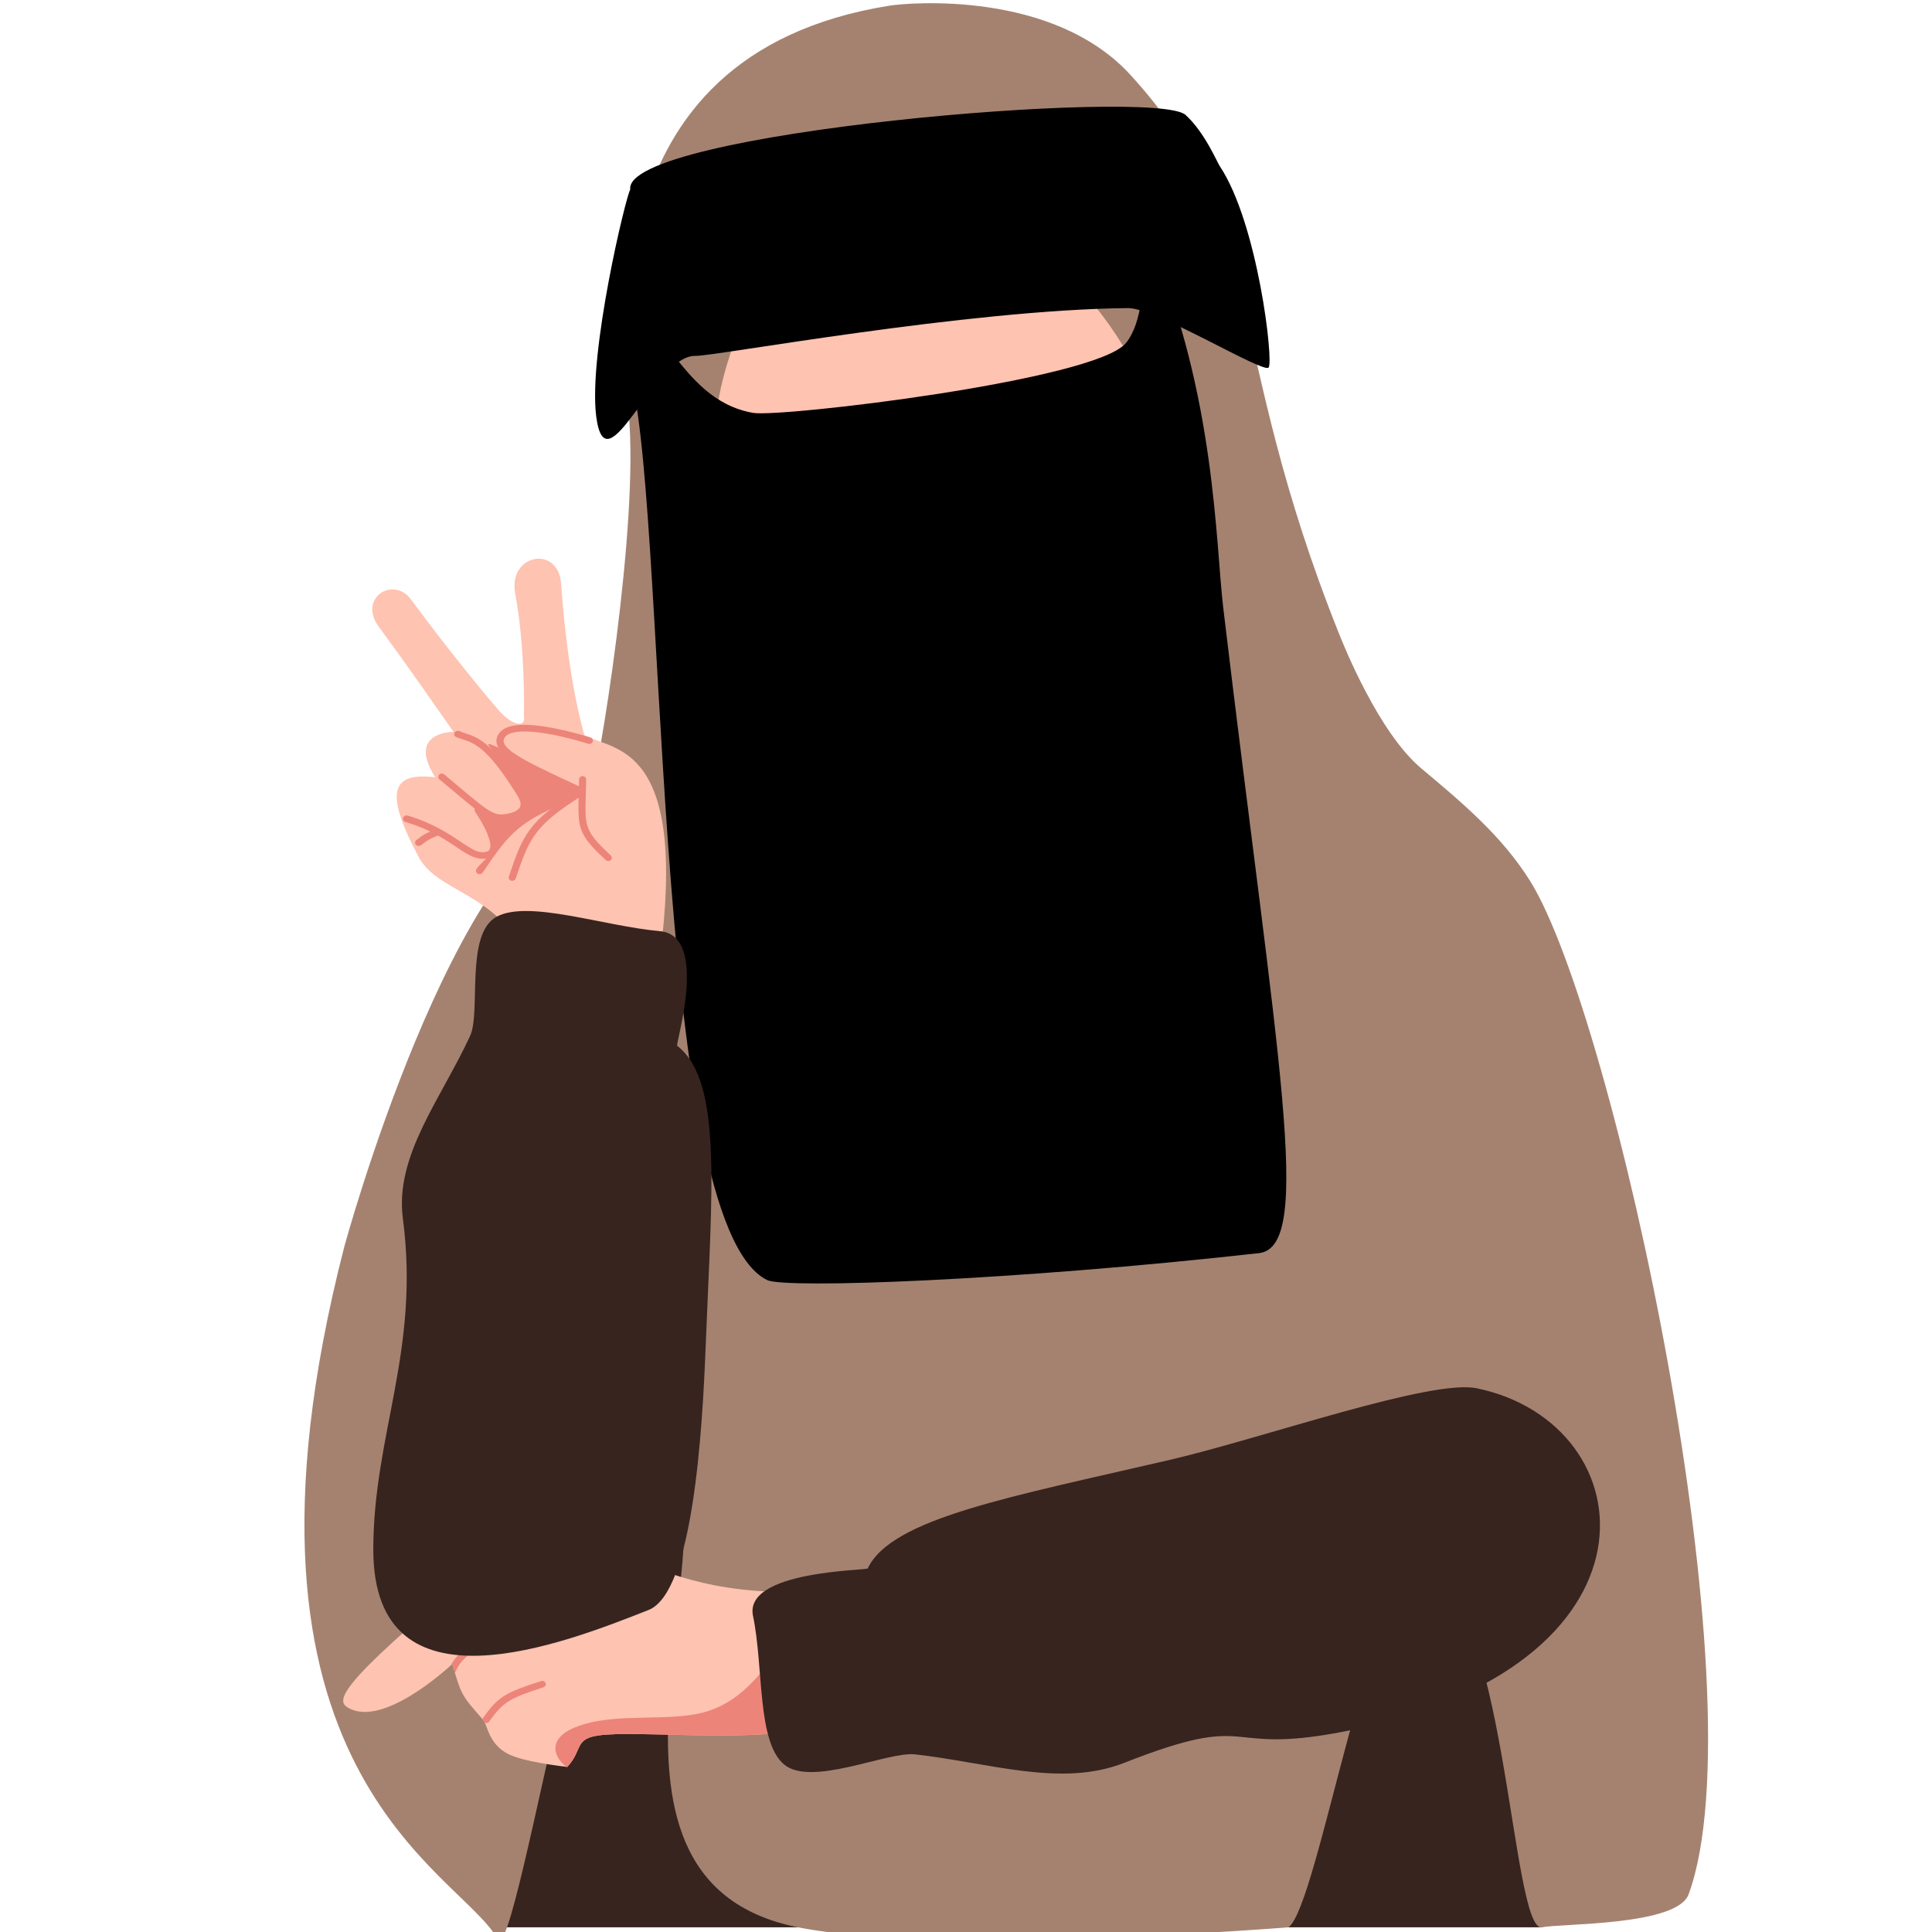 <svg xmlns="http://www.w3.org/2000/svg" xmlns:xlink="http://www.w3.org/1999/xlink" width="60" zoomAndPan="magnify" viewBox="0 0 45 45" height="60" preserveAspectRatio="xMidYMid meet" version="1.0"><defs><clipPath id="8bc264d482"><path d="M 11 39 L 13 39 L 13 41 L 11 41 Z M 11 39 " clip-rule="nonzero"/></clipPath><clipPath id="7ecaed2a37"><path d="M 18.516 40.309 C 18.781 39.57 18.297 39.41 17.984 37.074 C 14 36.93 13.637 34.477 11.047 36.617 C 7.781 39.32 7.816 39.625 8.129 39.789 C 8.934 40.219 10.383 38.898 10.535 38.758 C 10.746 39.477 10.742 39.48 11.25 40.055 C 11.359 40.18 11.371 40.605 11.824 40.848 C 12.172 41.035 13.098 41.141 13.211 41.156 C 13.586 40.758 13.359 40.496 13.969 40.418 C 14.785 40.309 17.223 40.555 18.516 40.309 Z M 18.516 40.309 " clip-rule="evenodd"/></clipPath><clipPath id="420fdfa296"><path d="M 10 37 L 13 37 L 13 40 L 10 40 Z M 10 37 " clip-rule="nonzero"/></clipPath><clipPath id="7d1ca11a3c"><path d="M 18.516 40.309 C 18.781 39.57 18.297 39.41 17.984 37.074 C 14 36.93 13.637 34.477 11.047 36.617 C 7.781 39.32 7.816 39.625 8.129 39.789 C 8.934 40.219 10.383 38.898 10.535 38.758 C 10.746 39.477 10.742 39.48 11.25 40.055 C 11.359 40.18 11.371 40.605 11.824 40.848 C 12.172 41.035 13.098 41.141 13.211 41.156 C 13.586 40.758 13.359 40.496 13.969 40.418 C 14.785 40.309 17.223 40.555 18.516 40.309 Z M 18.516 40.309 " clip-rule="evenodd"/></clipPath><clipPath id="ca0211ee14"><path d="M 12 38 L 18.621 38 L 18.621 41.176 L 12 41.176 Z M 12 38 " clip-rule="nonzero"/></clipPath><clipPath id="17a3c795a4"><path d="M 18.516 40.309 C 18.781 39.57 18.297 39.41 17.984 37.074 C 14 36.93 13.637 34.477 11.047 36.617 C 7.781 39.32 7.816 39.625 8.129 39.789 C 8.934 40.219 10.383 38.898 10.535 38.758 C 10.746 39.477 10.742 39.48 11.25 40.055 C 11.359 40.18 11.371 40.605 11.824 40.848 C 12.172 41.035 13.098 41.141 13.211 41.156 C 13.586 40.758 13.359 40.496 13.969 40.418 C 14.785 40.309 17.223 40.555 18.516 40.309 Z M 18.516 40.309 " clip-rule="evenodd"/></clipPath></defs><path fill="#37241f" d="M 16.688 19.777 L 11.566 44.891 L 35.922 44.891 L 34.352 37.512 L 28.223 19.777 Z M 16.688 19.777 " fill-opacity="1" fill-rule="evenodd"/><path fill="#37241f" d="M 7.113 35.758 C 7.039 33.531 8.477 24.621 11.566 22.883 C 16.871 19.895 17.332 33.086 16.336 35.758 C 15.094 39.086 7.25 39.645 7.113 35.758 Z M 7.113 35.758 " fill-opacity="1" fill-rule="evenodd"/><path fill="#37241f" d="M 28.227 37.352 C 27.852 35.125 28.828 26.215 32.68 24.477 C 38.254 21.961 38.445 34.68 37.445 37.352 C 36.207 40.68 28.875 41.195 28.227 37.352 Z M 28.227 37.352 " fill-opacity="1" fill-rule="evenodd"/><path fill="#a58270" d="M 8.016 29.051 C 4.863 41.309 10.707 43.562 11.59 45.164 C 12.035 45.977 14.141 31.914 15.473 33.441 C 17.281 35.508 12.934 43.766 18.59 44.891 C 21.867 45.543 30.012 44.891 30.012 44.891 C 30.715 44.367 31.914 36.613 33.105 36.688 C 35.082 36.812 35.184 45.059 35.922 44.891 C 36.34 44.797 39.062 44.863 39.332 44.121 C 41.016 39.512 37.598 23.648 35.637 20.516 C 34.977 19.465 34.066 18.703 33.105 17.898 C 32.109 17.062 31.297 15.031 31.188 14.758 C 28.473 7.973 29.531 5.234 26.324 1.738 C 24.527 -0.219 21.203 0.055 20.711 0.133 C 13.559 1.281 14.605 8.25 14.676 10.145 C 14.785 13.078 13.816 18.723 13.672 18.762 C 10.566 19.645 8.016 29.051 8.016 29.051 Z M 8.016 29.051 " fill-opacity="1" fill-rule="evenodd"/><path fill="#fec3b1" d="M 10.137 18.105 C 9.004 17.965 9.031 18.586 9.738 19.938 C 10.199 20.82 11.5 20.719 12.355 22.363 C 12.531 22.699 15.234 23.324 15.363 22.348 C 16.035 17.305 14.301 17.496 13.613 17.125 C 13.613 17.125 13.234 15.93 13.07 13.602 C 13.004 12.68 11.828 12.906 12 13.824 C 12.246 15.137 12.203 16.695 12.203 16.695 C 12.25 16.918 11.973 16.957 11.594 16.52 C 11.434 16.336 10.508 15.234 9.578 13.969 C 9.168 13.402 8.332 13.926 8.82 14.594 C 9.688 15.777 9.914 16.129 10.562 17.043 C 10.02 17.074 9.668 17.367 10.137 18.105 Z M 10.137 18.105 " fill-opacity="1" fill-rule="evenodd"/><path fill="#ec8479" d="M 10.695 17.027 C 10.652 17.012 10.605 17.027 10.586 17.066 C 10.566 17.105 10.586 17.152 10.625 17.168 C 10.785 17.234 10.934 17.246 11.141 17.395 C 11.348 17.543 11.609 17.828 11.992 18.434 C 12.02 18.48 12.062 18.543 12.094 18.609 C 12.121 18.668 12.137 18.727 12.117 18.785 C 12.09 18.867 11.992 18.926 11.777 18.961 C 11.621 18.988 11.512 18.961 11.332 18.84 C 11.125 18.699 10.84 18.449 10.348 18.039 C 10.312 18.008 10.262 18.012 10.23 18.043 C 10.199 18.074 10.203 18.125 10.234 18.152 C 10.734 18.57 11.023 18.82 11.23 18.961 C 11.465 19.121 11.605 19.148 11.809 19.113 C 12.113 19.059 12.238 18.945 12.277 18.832 C 12.305 18.758 12.297 18.68 12.27 18.602 C 12.238 18.508 12.172 18.418 12.137 18.355 C 11.738 17.723 11.461 17.43 11.242 17.273 C 11.023 17.117 10.863 17.098 10.695 17.027 Z M 10.695 17.027 " fill-opacity="1" fill-rule="evenodd"/><path fill="#ec8479" d="M 11.207 18.824 C 11.184 18.789 11.133 18.777 11.094 18.801 C 11.055 18.82 11.043 18.871 11.066 18.906 C 11.094 18.949 11.309 19.262 11.391 19.531 C 11.418 19.609 11.43 19.688 11.418 19.746 C 11.41 19.789 11.387 19.82 11.34 19.836 C 11.18 19.883 11.051 19.812 10.883 19.707 C 10.586 19.52 10.199 19.207 9.496 18.996 C 9.449 18.984 9.402 19.008 9.391 19.047 C 9.375 19.086 9.398 19.133 9.441 19.145 C 10.129 19.348 10.5 19.652 10.785 19.832 C 11.008 19.973 11.184 20.043 11.391 19.98 C 11.551 19.934 11.605 19.805 11.586 19.637 C 11.547 19.328 11.246 18.879 11.207 18.824 Z M 11.207 18.824 " fill-opacity="1" fill-rule="evenodd"/><path fill="#ec8479" d="M 10.191 19.465 C 10.234 19.445 10.25 19.398 10.23 19.359 C 10.211 19.324 10.164 19.305 10.121 19.324 C 9.887 19.426 9.891 19.422 9.699 19.566 C 9.664 19.594 9.656 19.641 9.688 19.676 C 9.715 19.707 9.77 19.711 9.805 19.688 C 9.98 19.555 9.977 19.555 10.191 19.465 Z M 10.191 19.465 " fill-opacity="1" fill-rule="evenodd"/><path fill="#ec8479" d="M 13.652 18.156 C 13.652 18.113 13.617 18.078 13.57 18.078 C 13.523 18.078 13.488 18.109 13.488 18.152 C 13.477 18.824 13.438 19.117 13.566 19.391 C 13.652 19.578 13.809 19.754 14.109 20.031 C 14.141 20.062 14.191 20.062 14.227 20.035 C 14.258 20.004 14.258 19.953 14.227 19.926 C 13.949 19.668 13.797 19.504 13.719 19.332 C 13.598 19.07 13.645 18.793 13.652 18.156 Z M 13.652 18.156 " fill-opacity="1" fill-rule="evenodd"/><path fill="#ec8479" d="M 13.551 18.535 C 13.586 18.512 13.598 18.465 13.57 18.43 C 13.547 18.395 13.492 18.387 13.457 18.41 C 12.312 19.129 12.18 19.438 11.852 20.418 C 11.836 20.457 11.863 20.5 11.906 20.512 C 11.949 20.523 11.996 20.504 12.012 20.461 C 12.328 19.523 12.453 19.227 13.551 18.535 Z M 13.551 18.535 " fill-opacity="1" fill-rule="evenodd"/><path fill="#ec8479" d="M 13.453 18.59 C 13.496 18.574 13.527 18.527 13.5 18.492 C 13.422 18.391 11.203 17.121 11.379 17.359 C 11.527 17.559 12.332 18.594 12.211 18.723 C 11.531 19.426 11.266 18.621 11.133 18.789 C 11.027 18.918 11.484 19.273 11.535 19.598 C 11.574 19.84 11.234 20.043 11.098 20.242 C 11.074 20.277 11.086 20.324 11.125 20.348 C 11.164 20.371 11.215 20.359 11.242 20.324 C 11.887 19.371 12.105 19.102 13.453 18.59 Z M 13.453 18.59 " fill-opacity="1" fill-rule="evenodd"/><path fill="#ec8479" d="M 13.699 17.324 C 13.742 17.336 13.793 17.316 13.805 17.273 C 13.82 17.234 13.797 17.191 13.754 17.176 C 13.645 17.145 12.73 16.859 12.137 16.883 C 11.844 16.895 11.629 16.988 11.574 17.184 C 11.531 17.332 11.613 17.484 11.848 17.652 C 12.145 17.867 12.703 18.125 13.523 18.504 C 13.562 18.523 13.613 18.508 13.633 18.473 C 13.656 18.434 13.637 18.387 13.598 18.367 C 12.793 17.992 12.242 17.738 11.949 17.531 C 11.859 17.465 11.797 17.406 11.762 17.352 C 11.734 17.309 11.723 17.266 11.734 17.223 C 11.754 17.164 11.797 17.121 11.859 17.094 C 11.938 17.059 12.035 17.043 12.145 17.039 C 12.715 17.016 13.594 17.289 13.699 17.324 Z M 13.699 17.324 " fill-opacity="1" fill-rule="evenodd"/><path fill="#fec3b1" d="M 18.516 40.309 C 18.781 39.57 18.297 39.41 17.984 37.074 C 14 36.93 13.637 34.477 11.047 36.617 C 7.781 39.32 7.816 39.625 8.129 39.789 C 8.934 40.219 10.383 38.898 10.535 38.758 C 10.746 39.477 10.742 39.48 11.25 40.055 C 11.359 40.18 11.371 40.605 11.824 40.848 C 12.172 41.035 13.098 41.141 13.211 41.156 C 13.586 40.758 13.359 40.496 13.969 40.418 C 14.785 40.309 17.223 40.555 18.516 40.309 Z M 18.516 40.309 " fill-opacity="1" fill-rule="evenodd"/><g clip-path="url(#8bc264d482)"><g clip-path="url(#7ecaed2a37)"><path fill="#ec8479" d="M 11.395 40.098 C 11.371 40.133 11.316 40.145 11.277 40.121 C 11.242 40.098 11.23 40.051 11.254 40.012 C 11.602 39.516 11.777 39.422 12.602 39.156 C 12.645 39.141 12.691 39.16 12.707 39.203 C 12.723 39.242 12.699 39.285 12.656 39.301 C 11.887 39.551 11.723 39.633 11.395 40.098 Z M 11.395 40.098 " fill-opacity="1" fill-rule="evenodd"/></g></g><g clip-path="url(#420fdfa296)"><g clip-path="url(#7d1ca11a3c)"><path fill="#ec8479" d="M 10.594 38.98 C 10.578 39.02 10.531 39.039 10.488 39.027 C 10.445 39.012 10.422 38.969 10.438 38.93 C 10.57 38.562 10.859 38.355 11.191 38.219 C 11.512 38.09 11.871 38.031 12.164 37.961 C 12.211 37.949 12.258 37.977 12.27 38.016 C 12.281 38.059 12.254 38.098 12.207 38.109 C 11.918 38.18 11.57 38.234 11.262 38.359 C 10.969 38.477 10.711 38.656 10.594 38.98 Z M 10.594 38.98 " fill-opacity="1" fill-rule="evenodd"/></g></g><g clip-path="url(#ca0211ee14)"><g clip-path="url(#17a3c795a4)"><path fill="#ec8479" d="M 16.547 39.836 C 17.891 39.359 17.938 37.938 18.672 39.012 C 20.055 41.039 17.895 42.723 13.738 41.434 C 12.926 41.18 12.602 40.562 13.383 40.238 C 14.336 39.844 15.656 40.152 16.547 39.836 Z M 16.547 39.836 " fill-opacity="1" fill-rule="evenodd"/></g></g><path fill="#fec3b1" d="M 16.656 10.195 C 16.629 9.715 16.812 8.133 17.816 6.555 C 18.43 5.594 19.84 4.164 20.281 4.25 C 22.977 4.793 24.008 5.734 24.578 6.176 C 25.25 6.691 26.496 8.211 26.852 9.625 C 26.852 9.625 27.242 11.207 26.996 11.805 C 26.215 13.699 24.406 14.961 22.719 15.234 C 20.359 15.609 18.324 14.215 17.363 13.215 C 16.961 12.793 16.656 10.195 16.656 10.195 Z M 16.656 10.195 " fill-opacity="1" fill-rule="evenodd"/><path fill="#000000" d="M 14.68 4.414 C 14.496 3.082 26.91 2.043 27.613 2.676 C 28.062 3.082 28.352 3.789 28.414 3.875 C 29.297 5.203 29.672 8.438 29.547 8.562 C 29.41 8.695 26.926 7.172 26.277 7.176 C 22.512 7.211 16.637 8.301 16.199 8.289 C 15.23 8.266 14.113 11.445 13.887 9.699 C 13.699 8.227 14.578 4.57 14.68 4.414 Z M 14.68 4.414 " fill-opacity="1" fill-rule="evenodd"/><path fill="#000000" d="M 14.625 8.555 C 15.57 11.234 15.098 28.473 17.871 29.816 C 18.289 30.02 23.566 29.832 29.324 29.188 C 30.613 29.043 29.746 24.68 28.492 14.16 C 28.316 12.691 28.309 9.168 26.816 5.711 C 26.582 6.625 26.633 7.477 26.23 7.984 C 25.539 8.859 18.195 9.727 17.543 9.617 C 15.672 9.297 15.453 6.816 14.715 8.406 Z M 14.625 8.555 " fill-opacity="1" fill-rule="evenodd"/><path fill="#37241f" d="M 15.367 21.688 C 16.527 21.785 15.727 24.324 15.773 24.359 C 16.836 25.18 16.578 27.73 16.438 31.32 C 16.359 33.379 16.137 37.094 15.105 37.5 C 13.172 38.262 8.695 40.043 8.695 36.094 C 8.695 33.414 9.789 31.465 9.383 28.375 C 9.195 26.914 10.262 25.613 10.949 24.129 C 11.207 23.574 10.828 21.762 11.562 21.355 C 12.301 20.949 14.051 21.57 15.367 21.688 Z M 15.367 21.688 " fill-opacity="1" fill-rule="evenodd"/><path fill="#37241f" d="M 17.539 37.637 C 17.32 36.582 20.188 36.582 20.211 36.531 C 20.77 35.363 23.496 34.875 27.277 33.996 C 29.445 33.488 33.336 32.113 34.398 32.336 C 38.371 33.16 38.988 38.867 31.234 40.344 C 28.398 40.883 29.285 39.84 26.18 41.062 C 24.711 41.637 23.059 41.059 21.316 40.863 C 20.672 40.789 18.891 41.633 18.258 41.094 C 17.629 40.559 17.789 38.836 17.539 37.637 Z M 17.539 37.637 " fill-opacity="1" fill-rule="evenodd"/></svg>